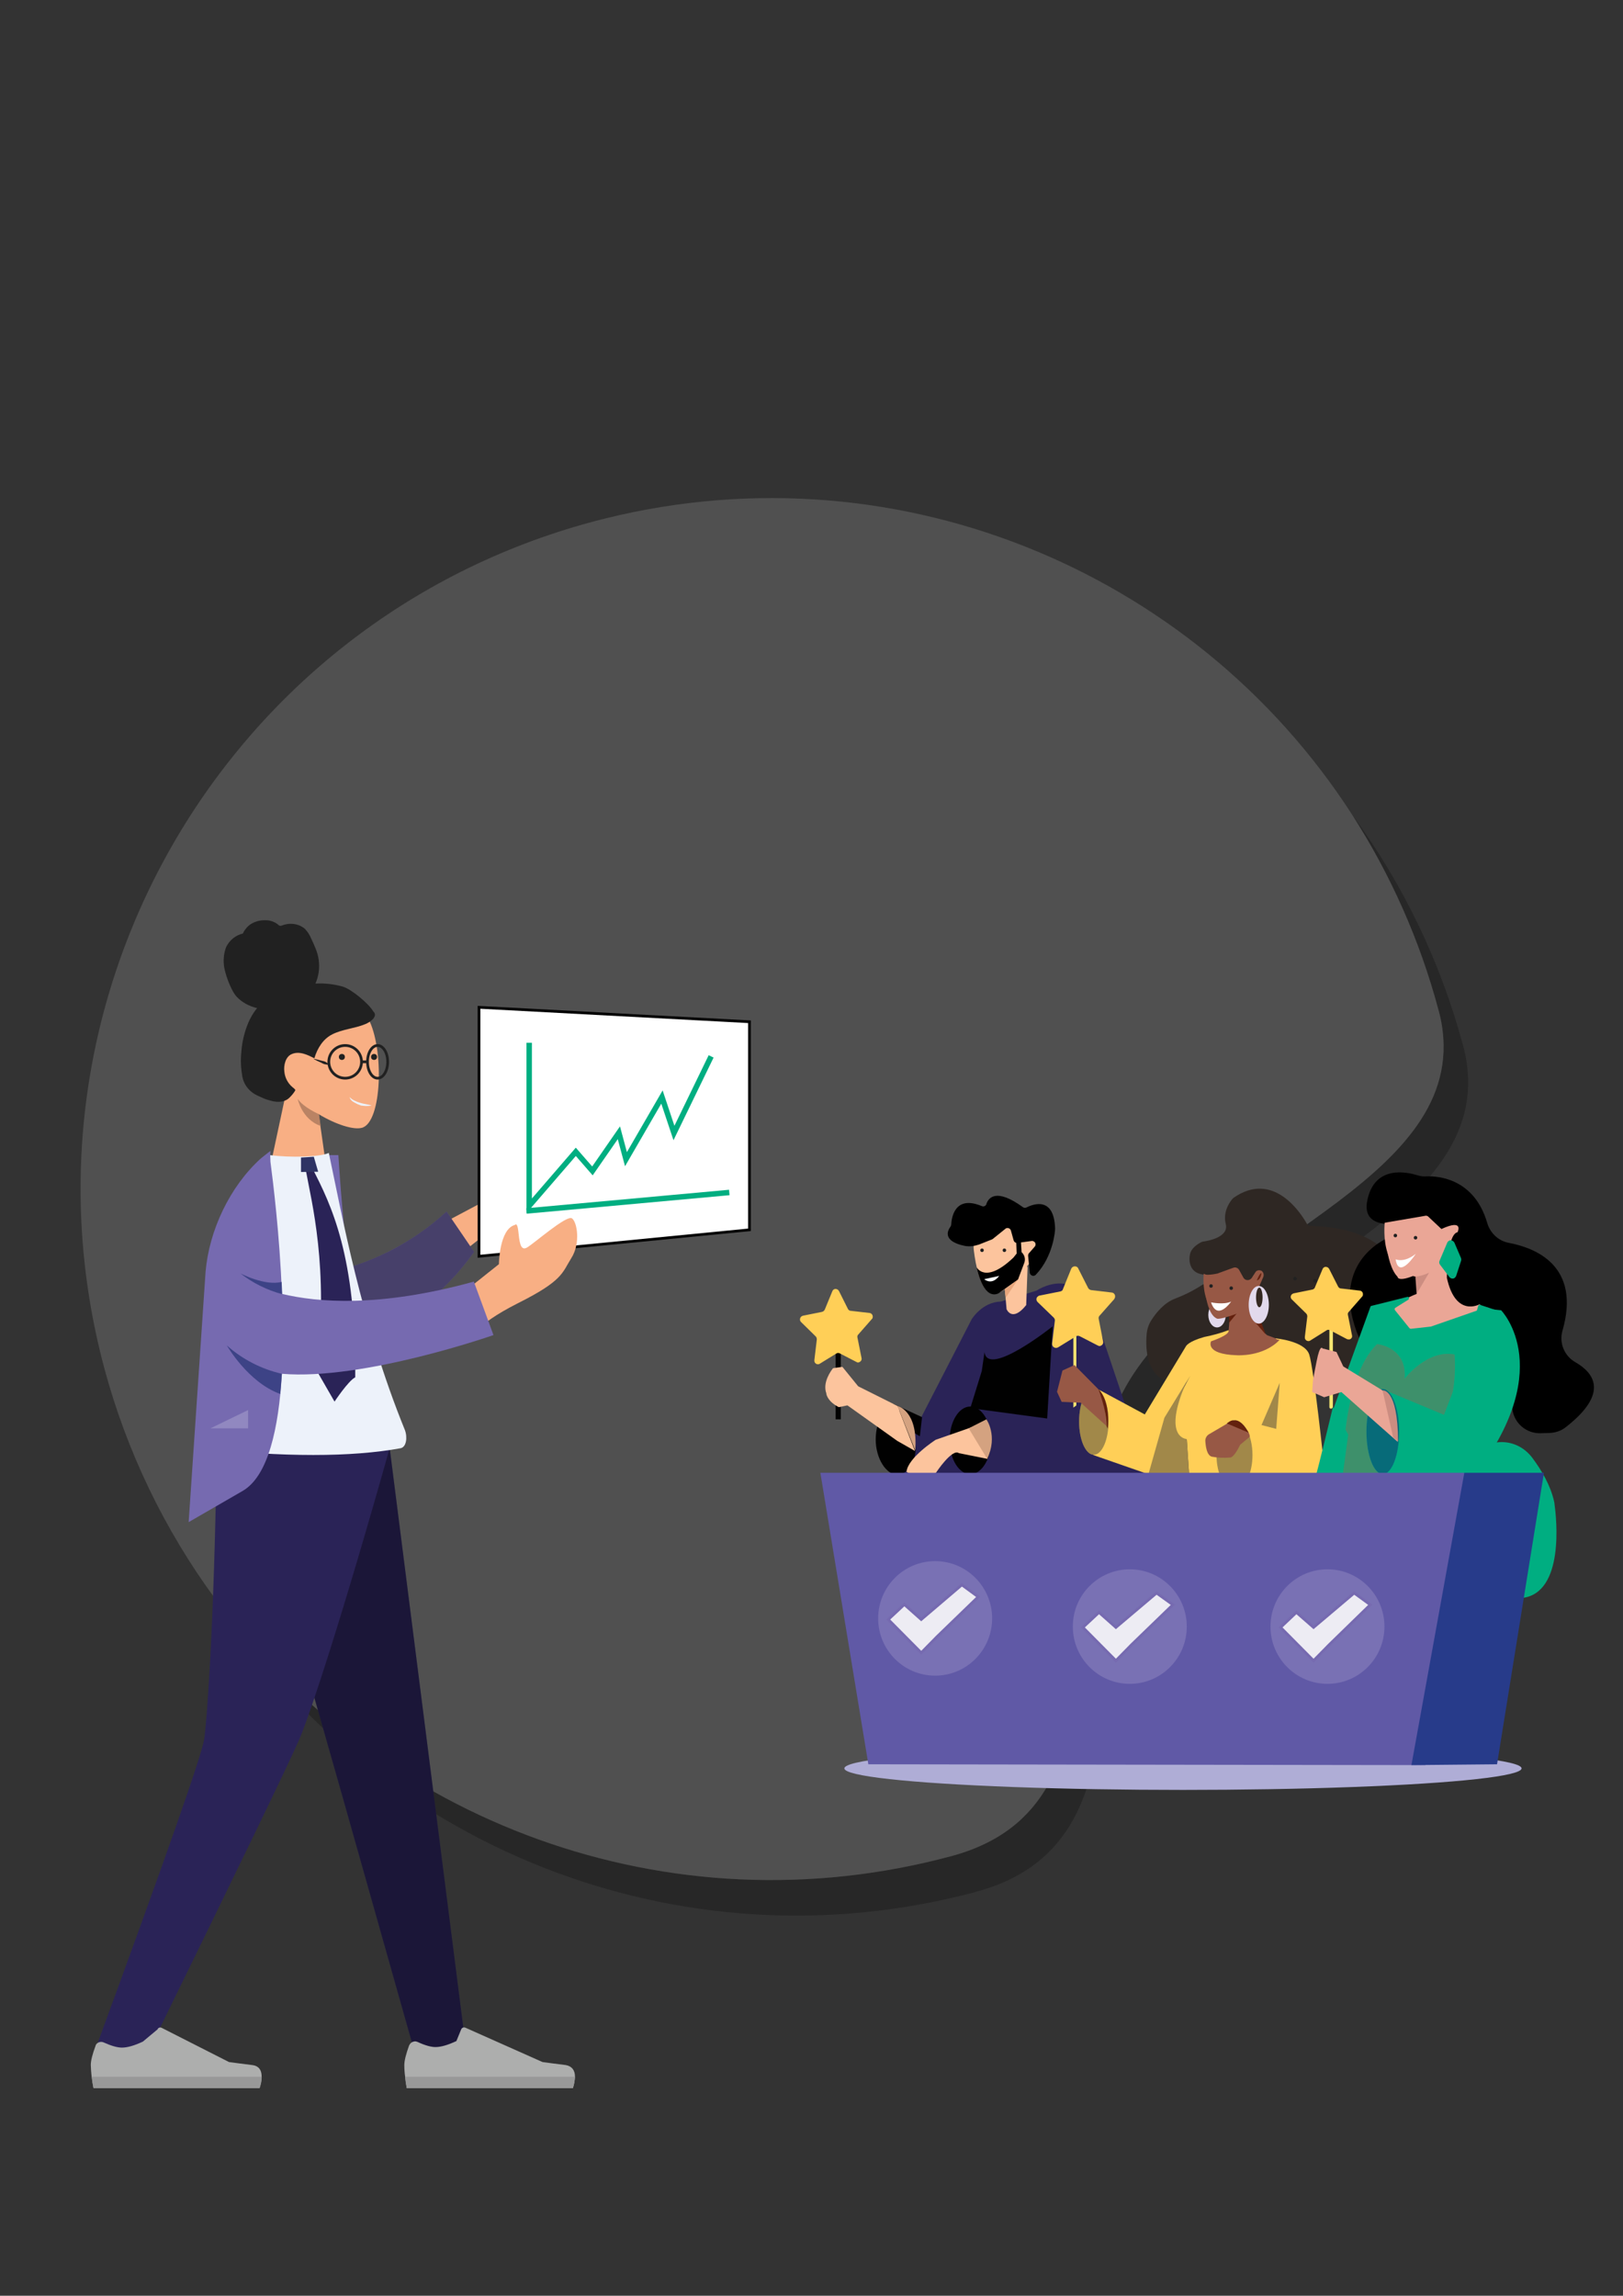 <?xml version="1.0" encoding="utf-8"?>
<!-- Generator: Adobe Illustrator 23.0.1, SVG Export Plug-In . SVG Version: 6.00 Build 0)  -->
<svg version="1.1" id="Layer_1" xmlns="http://www.w3.org/2000/svg" xmlns:xlink="http://www.w3.org/1999/xlink" x="0px" y="0px"
	 viewBox="0 0 595.3 841.9" style="enable-background:new 0 0 595.3 841.9;" xml:space="preserve">
<rect x="0" y="0" width="595.3" height="841.9" fill="#333333" stroke="none"/>
<style type="text/css">
	.st0{opacity:0.34;}
	.st1{opacity:0.94;}
	.st2{opacity:0.74;fill:#010101;enable-background:new    ;}
	.st3{opacity:0.74;fill:#ADAEAD;enable-background:new    ;}
	.st4{fill:#ADAEAD;fill-opacity:0;}
	.st5{fill-rule:evenodd;clip-rule:evenodd;fill:#F8AF84;}
	.st6{fill:#FFFFFF;stroke:#010101;stroke-miterlimit:10;}
	.st7{fill-rule:evenodd;clip-rule:evenodd;fill:#766AB0;}
	.st8{fill-rule:evenodd;clip-rule:evenodd;fill:#212121;}
	.st9{opacity:0.4;fill-rule:evenodd;clip-rule:evenodd;fill:#010101;enable-background:new    ;}
	.st10{fill-rule:evenodd;clip-rule:evenodd;fill:#2A2357;}
	.st11{opacity:0.36;fill-rule:evenodd;clip-rule:evenodd;fill:#010101;enable-background:new    ;}
	.st12{fill:none;}
	.st13{fill-rule:evenodd;clip-rule:evenodd;fill:#EDF2FA;}
	.st14{fill:#2A2357;}
	.st15{fill:#2E3364;}
	.st16{fill-rule:evenodd;clip-rule:evenodd;fill:#2F3776;}
	.st17{fill-rule:evenodd;clip-rule:evenodd;fill:#FFFFFF;fill-opacity:0.2;}
	.st18{fill-rule:evenodd;clip-rule:evenodd;fill:#BA8364;}
	.st19{fill-rule:evenodd;clip-rule:evenodd;fill:#ADAEAD;}
	.st20{fill-rule:evenodd;clip-rule:evenodd;fill:#989898;}
	.st21{fill-rule:evenodd;clip-rule:evenodd;fill:#3D4386;}
	.st22{fill:none;stroke:#212121;stroke-miterlimit:10;}
	.st23{fill:#212121;}
	.st24{fill:#EDF2FA;}
	.st25{fill:none;stroke:#00AE81;stroke-width:2;stroke-linecap:square;stroke-miterlimit:10;}
	.st26{fill:#00AE81;}
	.st27{fill:#08924F;}
	.st28{fill:#2E2723;}
	.st29{fill:#63210E;}
	.st30{fill:#E2D9EC;}
	.st31{fill:#975845;}
	.st32{fill:#FCC49D;}
	.st33{fill:#212121;stroke:#212121;stroke-width:0.5;stroke-miterlimit:10;}
	.st34{fill:#010101;}
	.st35{fill:#D4A280;}
	.st36{fill:#F4E470;stroke:#010101;stroke-miterlimit:10;}
	.st37{fill:#FFCF57;}
	.st38{fill:#E8A77C;}
	.st39{fill:#FFFFFF;}
	.st40{fill:#342821;}
	.st41{fill:#FFD774;}
	.st42{opacity:0.37;}
	.st43{fill:#F4E470;}
	.st44{fill:#EAA696;}
	.st45{fill:#51BD8D;}
	.st46{opacity:0.24;fill:#010101;enable-background:new    ;}
	.st47{fill:#CC8D81;}
	.st48{fill:#0DBCD4;}
	.st49{opacity:0.43;fill:#010101;enable-background:new    ;}
	.st50{fill:#AFADD6;}
	.st51{fill:#6059A6;}
	.st52{fill:#7971B4;}
	.st53{fill:#EDECF3;stroke:#766AB0;stroke-miterlimit:10;}
	.st54{fill:#273B8A;}
</style>
<g class="st0">
	<g id="Path_484-2" class="st1">
		<path class="st2" d="M495.9,298.7c18.7,25.4,32.5,54.1,40.7,84.6c1.2,4.2,1.8,8.5,1.9,12.9c0.9,54-91.2,76.3-117.7,127.5
			c-31.1,60.1,8.5,150.9-62.9,170.1C248.7,723,137,676.5,79,586.4c60.1,81.5,166.1,122.2,269.8,94.3c71.5-19.2,31.8-110,62.9-170.1
			c26.5-51.2,118.6-73.5,117.8-127.5c-0.1-4.3-0.7-8.7-1.9-12.8C520.8,344.9,510.1,320.8,495.9,298.7z"/>
		<path class="st3" d="M495.9,298.7c14.2,22.1,24.9,46.2,31.7,71.6c1.2,4.2,1.8,8.5,1.9,12.8c0.9,54-91.2,76.3-117.7,127.5
			c-31.1,60.1,8.5,150.9-62.9,170.1C245.1,708.6,139.1,667.9,79,586.4c-18.7-25.4-32.5-54.1-40.7-84.5C2,366.7,82,227.8,217.1,191.4
			C326.2,162.1,437.8,208.6,495.9,298.7z"/>
		<path class="st4" d="M289,297.2h1.4l0,0h0.1l0,0l0,0l0,0l0,0l0,0l0,0l0,0l0,0l0,0l0,0l0,0l0,0l0,0l0,0l0,0l0,0l0,0l0,0l0,0l0,0
			l0,0l0,0l0.1,0.1l0,0c1.3,1.2,2.5,2.6,3.5,4l-1.4,1c-1.5-2-3.2-3.8-5.2-5.3l1.1-1.4L289,297.2z M298.2,309.9
			c0.1,0.4,0.3,0.7,0.4,1.1l0,0l0,0l0,0l0,0l0,0l0,0l0,0l0,0l0,0l0,0l0,0l0,0l0,0l0,0l0,0l0,0l0,0l0,0l0,0l0,0l0,0l0,0l0,0l0,0l0,0
			l0,0l0,0l0,0l0,0l0,0l0,0l0,0l0,0l0,0l0,0l0,0l0,0l0,0l0,0l0,0h0.1l0,0l0,0l0,0h0l0,0l0,0l0,0l0,0l0,0l0,0l0,0l0,0l0,0l0,0l0,0
			l0,0l0,0l0,0l0,0l0,0l0,0l0,0l0,0l0,0l0,0l0,0l0,0l0,0l0,0l0,0l0,0l0,0l0,0l0,0l0,0l0,0l0,0l0,0l0,0l0,0l0,0l0,0l0,0l0,0l0,0l0,0
			l0,0l0,0l0,0l0,0l0,0l0,0l0,0l0,0l0,0l0,0l0,0l0,0l0,0l0,0l0,0l0,0l0,0l0,0l0,0l0,0l0,0l0,0v0l0,0l0,0l0,0v0.1l0,0l0,0l0,0l0,0
			l0,0c0.1,0.5,0.2,0.9,0.3,1.4l0,0l0,0l0,0l0,0l0,0v0.1l0,0v0.1l0,0l0,0l0,0l0,0l0,0l0,0l0,0v0l0,0l0,0l0,0l0,0l0,0l0,0l0,0l0,0
			l0,0l0,0l0,0l0,0l0,0l0,0l0,0l0,0l0,0l0,0l0,0l0,0l0,0l0,0l0,0l0,0l0,0l0,0l0,0l0,0l0,0l0,0l0,0l0,0l0,0l0,0l0,0l0,0l0,0l0,0l0,0
			l0,0l0,0l0,0l0,0l0,0l0,0l0,0l0,0l0,0l0,0l0,0l0,0l0,0l0,0l0,0l0,0l0,0l0,0l0,0l0,0l0,0l0,0l0,0l0,0l0,0l0,0l0,0l0,0l0,0l0,0l0,0
			l0,0l0,0l0,0l0,0l0,0l0,0l0,0l0,0l0,0v0l0,0c0,0.2,0.1,0.5,0.1,0.8l-1.8,0.1c-0.2-2.5-0.7-4.9-1.6-7.2L298.2,309.9z M299.4,325.5
			L299.4,325.5L299.4,325.5L299.4,325.5L299.4,325.5L299.4,325.5L299.4,325.5L299.4,325.5L299.4,325.5L299.4,325.5L299.4,325.5
			L299.4,325.5L299.4,325.5L299.4,325.5L299.4,325.5L299.4,325.5L299.4,325.5L299.4,325.5L299.4,325.5L299.4,325.5L299.4,325.5
			L299.4,325.5L299.4,325.5L299.4,325.5L299.4,325.5L299.4,325.5L299.4,325.5L299.4,325.5L299.4,325.5L299.4,325.5L299.4,325.5
			L299.4,325.5L299.4,325.5L299.4,325.5L299.4,325.5L299.4,325.5L299.4,325.5L299.4,325.5L299.4,325.5L299.4,325.5L299.4,325.5
			L299.4,325.5L299.4,325.5L299.4,325.5L299.4,325.5L299.4,325.5L299.4,325.5L299.4,325.5L299.4,325.5L299.4,325.5L299.4,325.5
			L299.4,325.5L299.4,325.5L299.4,325.5L299.4,325.5L299.4,325.5L299.4,325.5L299.4,325.5L299.4,325.5L299.4,325.5L299.4,325.5
			L299.4,325.5L299.4,325.5L299.4,325.5L299.4,325.5L299.4,325.5L299.4,325.5L299.4,325.5L299.4,325.5L299.4,325.5L299.4,325.5
			L299.4,325.5L299.4,325.5L299.4,325.5L299.4,325.5L299.4,325.5L299.4,325.5L299.4,325.5L299.4,325.5L299.4,325.5L299.4,325.5
			L299.4,325.5L299.4,325.5L299.4,325.5L299.4,325.5L299.4,325.5L299.4,325.5L299.4,325.5L299.4,325.5L299.4,325.5L299.4,325.5
			L299.4,325.5L299.4,325.5L299.4,325.5L299.4,325.5L299.4,325.5L299.4,325.5L299.4,325.5L299.4,325.5L299.4,325.5L299.4,325.5
			L299.4,325.5L299.4,325.5L299.4,325.5L299.4,325.5L299.4,325.5L299.4,325.5L299.4,325.5L299.4,325.5L299.4,325.5L299.4,325.5
			L299.4,325.5L299.4,325.5L299.4,325.5L299.4,325.5L299.4,325.5L299.4,325.5L299.4,325.5L299.4,325.5L299.4,325.5L299.4,325.5
			L299.4,325.5L299.4,325.5L299.4,325.5L299.4,325.5L299.4,325.5L299.4,325.5L299.4,325.5L299.4,325.5L299.4,325.5L299.4,325.5
			L299.4,325.5L299.4,325.5L299.4,325.5L299.4,325.5L299.4,325.5L299.4,325.5L299.4,325.5L299.4,325.5L299.4,325.5L299.4,325.5
			L299.4,325.5L299.4,325.5L299.4,325.5L299.4,325.5L299.4,325.5L299.4,325.5L299.4,325.5L299.4,325.5L299.4,325.5L299.4,325.5
			L299.4,325.5L299.4,325.5L299.4,325.5L299.4,325.5L299.4,325.5L299.4,325.5L299.4,325.5L299.4,325.5L299.4,325.5L299.4,325.5
			L299.4,325.5L299.4,325.5L299.4,325.5L299.4,325.5L299.4,325.5L299.4,325.5L299.4,325.5L299.4,325.5L299.4,325.5L299.4,325.5
			L299.4,325.5L299.4,325.5L299.4,325.5L299.4,325.5L299.4,325.5L299.4,325.5L299.4,325.5L299.4,325.5L299.4,325.5L299.4,325.5
			L299.4,325.5L299.4,325.5L299.4,325.5L299.4,325.5L299.4,325.5L299.4,325.5L299.4,325.5L299.4,325.5L299.4,325.5L299.4,325.5
			L299.4,325.5L299.4,325.5L299.4,325.5L299.4,325.5L299.4,325.5L299.4,325.5L299.4,325.5L299.4,325.5L299.4,325.5L299.4,325.5
			L299.4,325.5L299.4,325.5L299.4,325.5L299.4,325.5L299.4,325.5L299.4,325.5L299.4,325.5L299.4,325.5L299.4,325.5L299.4,325.5
			L299.4,325.5L299.4,325.5L299.4,325.5L299.4,325.5L299.4,325.5L299.4,325.5L299.4,325.5L299.4,325.5L299.4,325.5L299.4,325.5
			l-0.1,0.1l0,0l0,0l0,0h-0.1l0,0H299l0,0l0,0l0,0l0,0l0,0l0,0l0,0l0,0l0,0l0,0l0,0l0,0l0,0l0,0l0,0l0,0l0,0l0,0l0,0l0,0l0,0l0,0
			l0,0l0,0l0,0l0,0l0,0l0,0l0,0l0,0l0,0l0,0l0,0l0,0l0,0l0,0l0,0l0,0l0,0l0,0l0,0l0,0l0,0l0,0l0,0l0,0v0l0,0l0,0l0,0
			c-0.2,0.5-0.4,0.9-0.7,1.4l-1.6-0.8c1.1-2.2,2-4.6,2.4-7L299.4,325.5z M291.2,337.5l0.8,1.6c-1.8,0.9-3.9,0.7-6.1,0.1h-0.4
			c-0.4-0.1-0.8-0.2-1.2-0.4l0.5-1.7C287.1,337.8,289.6,338.4,291.2,337.5L291.2,337.5z M276.9,334.9l-0.3,1.8l-0.4-0.1h-0.1
			c-0.9-0.1-1.8-0.1-2.6,0h-0.4c-1.4,0.3-2.8,0.8-4,1.5l-0.8-1.6c1.5-0.8,3.1-1.4,4.8-1.8C274.4,334.6,275.7,334.6,276.9,334.9
			L276.9,334.9z M261.5,340.9l0.9,1.5c-0.5,0.3-1.1,0.6-1.6,0.8l0,0l-0.1,0h-0.8l0,0h-0.2h0l0,0h-0.1l0,0h-0.1l0,0l-0.2,0.1l0,0
			c-1.4,0.4-2.9,0.2-4.2-0.5l0.8-1.6C257.3,342.6,259,342.3,261.5,340.9L261.5,340.9z M246.6,330.5c1,2.3,2.3,4.4,3.8,6.3L249,338
			c-0.7-0.9-1.4-1.8-2-2.8l0,0c0-0.1-0.1-0.1-0.1-0.2l0,0v-0.1l0,0l0,0l0,0l0,0l0,0l0,0l0,0l0,0l0,0l0,0l0,0l0,0l0,0l0,0l0,0l0,0
			l0,0l0,0l0,0l0,0l0,0l0,0l0,0l0,0l0,0l0,0l0,0l0,0l0,0l0,0l0,0l0,0l0,0l0,0l0,0v0l0,0l0,0l0,0l0,0l0,0l0,0l0,0l0,0l0,0l0,0l0,0
			l0,0l0,0l0,0l0,0l0,0l0,0l0,0l0,0l0,0l0,0l0,0l0,0l0,0l0,0l0,0l0,0l0,0l0,0l0,0l0,0l0,0l0,0l0,0l0,0l0,0l0,0l0,0l0,0l0,0l0,0l0,0
			l0,0l0,0l0,0l0,0l0,0l0,0l0,0l0,0l0,0l0,0l0,0l0,0l0,0l0,0l0,0l0,0l0,0l0,0l0,0l0,0l0,0l0,0l0,0l0,0l0,0l0,0l0,0l0,0l0,0l0,0l0,0
			l0,0h-0.1l0,0h0l0,0h-0.2l0,0l0,0l0,0l0,0l0,0l0,0l0,0l0,0l0,0l0,0l0,0l0,0l0,0l0,0l0,0l0,0l0,0l0,0l0,0l0,0l0,0l0,0l0,0l0,0l0,0
			l0,0l0,0l0,0l0,0l0,0c-0.1-0.2-0.2-0.5-0.3-0.7L246.6,330.5z M244.7,316c-0.4,2.5-0.4,5-0.1,7.4l-1.8,0.2
			c-0.3-2.6-0.3-5.3,0.1-7.9L244.7,316z M249.3,301.4l1.3,1.1c-0.2,0.2-0.4,0.5-0.6,0.7c-1.3,1.7-2.4,3.5-3.3,5.5l-1.6-0.7
			c0.2-0.5,0.5-1.1,0.8-1.6l0,0v-0.1l0,0v-0.1l0,0v-0.1l0,0v-0.1l0,0v0l0,0l0,0l0,0l0,0l0,0l0,0l0,0l0,0l0,0l0,0l0,0l0,0h0.2l0,0
			l0,0l0,0h0.2l0,0l0,0l0,0h0.1l0,0l0,0l0,0l0,0l0,0l0,0l0,0l0,0l0,0l0,0l0,0l0,0l0,0l0,0l0,0l0,0l0,0h0.1l0,0l0,0l0,0l0,0l0,0l0,0
			l0,0l0,0l0,0l0,0l0,0l0,0l0,0l0,0l0,0l0,0l0,0l0,0l0,0l0,0l0,0l0,0l0,0h1.2l0,0l0,0l0,0l0,0l0,0l0,0l0,0h0.1l0,0l0,0l0,0l0,0l0,0
			h0.2l0,0l0,0l0,0h0.1l0,0h0.2l0,0h0.1l0,0h0.1l0,0l0,0l0,0h0.2l0,0h0.2l0,0l0,0l0,0l0,0L249.3,301.4z M262.3,292.7l0.6,1.7
			c-2.4,0.8-4.6,1.9-6.6,3.3l-1-1.5c0.5-0.4,1.1-0.7,1.6-1l0,0l0,0l0,0l0,0l0,0l0,0h1l0,0h0l0,0l0,0l0,0l0,0l0,0l0,0l0,0l0,0l0,0
			l0,0h0.1l0,0h0.1l0,0c0.6-0.3,1.2-0.6,1.9-0.9l0,0l0.2-0.1l0,0l0,0l0,0h0.1h0.1l0,0h0.1l0,0h1.4l0,0l0,0L262.3,292.7z M277.9,292
			l-0.4,1.8c-2.4-0.6-4.9-0.8-7.4-0.7l-0.1-1.8c0.6,0,1.2,0,1.8,0h6.1L277.9,292z M289,297.3l-1.1,1.4c-1.1-0.9-2.3-1.6-3.5-2.3
			l0.9-1.5c1,0.6,1.9,1.2,2.9,1.8l0,0l0,0l0,0l0,0l0,0l0,0l0,0l0,0l0,0l0,0l0,0l0,0h0l0,0l0,0l0,0h0.6L289,297.3z"/>
	</g>
</g>
<path class="st5" d="M139,461l37.2-19.7c0,0,15.6-15.1,19.7-15.8s4.2,0.4,1.8,4.2c-2.4,3.8-7.2,10.9-5.4,12.4s6.5,0.2,7,2.6
	c0.5,2.4-7.5,4.8-20.3,7.2l-29,22.7L139,461z"/>
<path class="st6" d="M274.9,451l-99.2,9.7v-91.3l99.2,5.3V451z"/>
<path class="st7" d="M119.6,423.6h4.5c0,0,2.5,39.6,4.6,41.3l-4.2-0.3C124.6,464.6,118.9,425.8,119.6,423.6z"/>
<g id="Head">
	<path class="st5" d="M105.3,398.9c-4.6-5.4-7.7-12-7.2-19.4c1.5-21.3,31.2-16.7,37-5.9c5.8,10.8,5.1,38.1-2.4,40
		c-3,0.8-9.3-1.1-15.8-5l4.1,28.7H97.1L105.3,398.9z"/>
</g>
<path id="hair" class="st8" d="M125.7,361.8c-3.3-0.9-6.6-1.3-10-1.1c1.2-2.7,1.6-5.7,1.2-8.7c-0.4-2.9-1.6-5.3-2.8-7.9
	c-0.5-1.2-1.2-2.3-2.1-3.3c-0.9-0.9-2.1-1.5-3.4-1.8c-1.3-0.3-2.6-0.3-3.9,0c-0.6,0.1-1.1,0.4-1.6,0.5c-0.6,0.1-0.9-0.2-1.3-0.6
	c-1.1-0.8-2.4-1.3-3.7-1.4c-1.4-0.1-2.9,0-4.2,0.5c-1.3,0.4-2.6,1.2-3.5,2.3c-0.4,0.5-0.8,1-1.1,1.6c-0.1,0.2-0.1,0.4-0.4,0.5
	c-0.2,0.1-0.5,0.1-0.7,0.2c-2.3,0.8-4.2,2.5-5.3,4.8c-0.7,2-1,4.1-0.8,6.2c0.1,2.6,2.4,9.3,4.6,11.8c2,2.2,4.7,3.6,7.6,4.3
	c-1.8,2.2-3.1,4.7-4,7.4c-1,2.9-1.6,5.9-1.8,9c-0.3,2.9-0.1,5.9,0.4,8.8c0.5,2.6,2.1,4.8,4.3,6.2c1,0.6,2.2,1.1,3.3,1.6
	c1.1,0.5,2.2,0.8,3.4,1.1c2.2,0.5,4.7,0.4,6.4-1.4c0.7-0.7,1.3-1.4,1.8-2.2c0.2-0.3,0.3-0.5,0.1-0.7c-0.3-0.3-0.6-0.6-0.9-0.8
	c-1.7-1.4-2.8-3.5-3-5.7c-0.3-2.3,0.4-5.4,2.6-6.4c2.8-1.3,5.9,0.2,8.4,1.5c1.1-3.7,3.2-7.1,6.6-8.8c3.8-1.9,8.1-2.1,12-3.7
	c1-0.4,2-1,2.8-1.8c0.4-0.4,0.6-0.8,0.8-1.3c0.1-0.6-0.1-1.2-0.6-1.6C135.3,368.1,129,362.8,125.7,361.8z"/>
<path id="Sleeve" class="st7" d="M117.8,467.3c17.2-3.2,33.2-11.2,46-23l10.1,14.8c-10.5,14.8-26.5,28.2-42.2,30.5
	C119.3,491.4,110.4,477.7,117.8,467.3z"/>
<path id="Sleeve-2" class="st9" d="M117.8,467.3c17.2-3.2,33.2-11.2,46-23l10.1,14.8c-10.5,14.8-26.5,28.2-42.2,30.5
	C119.3,491.4,110.4,477.7,117.8,467.3z"/>
<polygon id="Leg" class="st10" points="89.2,530.8 125.3,657.7 151.7,751.2 170.9,751.2 142.9,530.8 "/>
<polygon id="Leg-2" class="st11" points="89.2,530.8 125.3,657.7 151.7,751.2 170.9,751.2 142.9,530.8 "/>
<line id="Leg-3" class="st12" x1="170.9" y1="751.2" x2="142.9" y2="530.8"/>
<path class="st10" d="M79.5,530.8c-0.9,65.4-3.7,101.1-4.6,107c-0.9,5.9-14.2,43.7-39.8,113.4H55c32.7-66.8,51-104.6,54.8-113.4
	c3.8-8.8,15.6-44.4,33.2-107H79.5z"/>
<path id="Shirt" class="st13" d="M72.9,531.1c31.4,3.3,56,3.3,74,0c2.2-0.4,2.6-4.1,1.6-6.7c-16.1-39.5-23.3-80.1-27.9-101.6
	c-3,1.5-14.2,1.8-21.6,0.8C79.1,451.8,76.8,484.4,72.9,531.1z"/>
<path class="st14" d="M112.2,429.3l2.3-1c7,13.6,16.2,32.3,15.8,76.8c-2.5,1.2-7.6,8.9-7.6,8.9l-6.5-11.3
	C120.7,464.7,114.2,440.5,112.2,429.3z"/>
<polygon class="st15" points="110.4,424.5 115.1,424.2 116.7,429.7 110.4,429.8 "/>
<path class="st5" d="M168.3,475.3l14.7-11.7c0,0,0.1-12.9,5.9-14.4c0,0,0.8-1.2,1.2,2.2c0.4,3.4,0.6,7.6,3.2,6.1
	s14.6-12.1,16.5-10.7c1.9,1.4,3.2,9.1-0.2,14.5c-3.4,5.4-3,8.3-19.6,16.6c-16.6,8.4-17.7,13.5-17.7,13.5L168.3,475.3z"/>
<path class="st7" d="M181,489.6c0,0-47.6,16.7-77.6,14.2c-1.2,20-5,37.4-14.3,42.9l-19.9,11.5l6.2-91.8c1.3-15.2,8.9-31.3,20.3-41.6
	c0,0,3.5-2.8,3.5-2.7c-0.1,1.3-0.1,2.7,0,4c0.9,6.9,3.4,26.7,4.2,48.4c13,3.1,35.6,5.1,70.4-4.5L181,489.6z"/>
<path class="st16" d="M99.3,426.2c-0.2-1.4-0.3-2.3-0.4-2.5C99.1,424.5,99.2,425.3,99.3,426.2z"/>
<polygon class="st17" points="77.2,523.8 91,523.8 91,517.1 "/>
<path class="st18" d="M117,408.6c0,0-5.6-2.4-7.8-5.6c0,0,1.5,7.5,8.4,9.9L117,408.6z"/>
<path class="st19" d="M210.9,761.6c-0.1,1.4-0.3,2.9-0.8,4.2h-60.9c-0.3-1.6-0.5-3-0.6-4.2c-0.2-1.4-0.3-2.9-0.3-4.3
	c0-1.6,0.6-4,1.8-7.3l0.1-0.1c0.4-0.8,1.1-1.2,2-1.3c0.3,0,0.6,0.1,0.9,0.2c2.8,1.3,5,1.9,6.6,1.9c2,0,4.5-0.7,7.7-2.2l1.8-4.4l0,0
	c0.2-0.3,0.5-0.6,0.9-0.6c0.2,0,0.4,0,0.6,0.1l28.3,12.6c2.3,0.3,5.1,0.7,8.5,1.1C209.7,757.7,210.9,759.1,210.9,761.6z"/>
<path class="st19" d="M35.1,750.1c-1.2,3.2-1.8,5.6-1.8,7.2c0.1,2.9,0.4,5.7,1,8.5h60.9c1.6-5.2,0.7-8.1-2.7-8.5
	c-3.4-0.4-6.2-0.8-8.5-1.1l-24.8-12.6c-0.5-0.2-1.2,0-1.4,0.6l0,0l-5.4,4.5c-3.2,1.5-5.7,2.2-7.7,2.2c-1.6,0-3.8-0.6-6.7-1.9l0,0
	c-1.1-0.5-2.4,0-2.9,1C35.2,750,35.2,750,35.1,750.1z"/>
<path class="st20" d="M210.9,761.6c-0.1,1.4-0.3,2.9-0.8,4.2h-60.9c-0.3-1.6-0.5-3-0.6-4.2H210.9z"/>
<path class="st20" d="M96,761.6c0,1.4-0.3,2.9-0.8,4.2H34.3c-0.3-1.6-0.5-3-0.6-4.2H96z"/>
<path class="st21" d="M103.5,474.6c-5.6-1.5-10.8-4.1-15.3-7.6c0,0,9,4.7,15.1,3.1L103.5,474.6z"/>
<path class="st21" d="M103.4,503.8c-7.5-1.7-14.5-5.3-20.2-10.4c0,0,7.8,13.6,19.6,17.8L103.4,503.8z"/>
<circle class="st22" cx="126.6" cy="389.4" r="6"/>
<ellipse class="st22" cx="138.5" cy="389.4" rx="3.7" ry="6"/>
<circle class="st23" cx="125.4" cy="387.6" r="1.1"/>
<circle class="st23" cx="137.2" cy="387.6" r="1.1"/>
<path class="st23" d="M120.7,390.4c-0.5,0.1-1,0-1.5-0.1c-0.5-0.1-0.9-0.3-1.4-0.6c-0.9-0.4-1.8-0.8-2.7-1.3v-0.1
	c1,0.2,1.9,0.4,2.9,0.7c0.5,0.1,1,0.2,1.4,0.4C119.9,389.7,120.3,390,120.7,390.4L120.7,390.4z"/>
<line class="st22" x1="132.6" y1="389.4" x2="134.8" y2="389.4"/>
<path class="st24" d="M128.2,402.3c0.5,0.5,1.1,1,1.8,1.3c0.6,0.3,1.3,0.6,2,0.8c0.7,0.2,1.4,0.4,2.1,0.5s1.4,0.3,2.2,0.5
	c-0.7,0.2-1.5,0.2-2.2,0.2c-0.4,0-0.8-0.1-1.1-0.1s-0.8-0.1-1.1-0.3c-0.7-0.2-1.4-0.6-2.1-1C128.9,403.7,128.4,403.1,128.2,402.3z"
	/>
<path class="st25" d="M194.1,383.4v58.8l17.1-19.8l6.1,7l9.7-14l2.6,9.7l13.2-22.8l4.4,13.2l13.2-27.2"/>
<path class="st25" d="M194.1,444l72.4-6.6"/>
<path class="st26" d="M562.1,534.7c3.5,4.7,6.6,10.1,7.9,15.8c0.1,0.4,0.2,0.9,0.2,1.3c0.7,4.9,3.7,32.3-11.8,34.2l0,0l-15.9-6.1
	c-3.3-1.3-6.1-3.8-7.7-6.9l-4.4-8.3c-2.8-5.2-2.6-11.5,0.5-16.5l7.9-12.5C544.3,527,556,526.5,562.1,534.7z"/>
<polygon class="st27" points="530.6,522.3 507,517.1 507.8,539.3 509.8,539 534.9,540.8 "/>
<path d="M523,446.5c0,0-24.9,8.6-21.4-6.7c2.8-12.4,14.1-10.1,18.3-8.8c1,0.3,2.1,0.5,3.2,0.4c4.6-0.2,17.7,0.9,22.4,17.1
	c1.1,3.7,4.1,6.6,8,7.3c9.9,1.9,26.4,8.5,19.6,32.2c-1.3,4.5,0.7,9.3,4.8,11.6c6.6,3.8,12.5,11.2-3.5,23.7c-1.7,1.4-3.8,2.1-6,2.2
	l-3.4,0.1c-5,0.1-9.3-3.4-10.2-8.3l-5-25.9c-1-5.5-6.2-9.1-11.7-8.2l0,0c-5.6,0.9-10.8-2.8-11.7-8.4c0-0.2-0.1-0.5-0.1-0.7
	l-2.9-28.2L523,446.5z"/>
<path class="st28" d="M443.3,471c-0.8-0.3-1.7-0.2-2.5,0.3c-3.1,2-6.3,3.6-9.7,4.9c-4.1,1.5-7.1,5.3-8.7,7.8c-1,1.5-1.6,3.2-1.8,5
	c-0.4,4.4-0.4,12.9,5.3,16.5c0.5,0.3,1,0.5,1.6,0.5h0.4c1,0,1.9-0.5,2.4-1.3l7.7-11.4c0.4-0.5,0.9-0.9,1.5-1.1l10.9-3.7
	c0.2-0.1,0.4-0.1,0.6-0.3l0,0c0.9-0.5,1.4-1.5,1.4-2.5V476c0-1.3-0.8-2.4-2-2.8L443.3,471z"/>
<polygon class="st29" points="450.9,485.4 450.7,481.2 455.6,479 455.3,480.3 "/>
<ellipse class="st30" cx="446.4" cy="482.2" rx="3.2" ry="4.6"/>
<path class="st31" d="M441.5,467.1c0,0-2,20.3,13.8,12.5l-4.4,5.4l-0.3,3.4l-9.7,2.7l14.1,15.6l18.8-15.9c0,0-11.8-3-9.8-5.8
	l-3.4-12.2l2.4-1.4c0,0,4.7-6.8-1.3-7.1c0,0-4.7,9.8-6,2c0,0,0.3-5.1-2.4-3C453.3,463.4,451.9,465.8,441.5,467.1z"/>
<path class="st28" d="M441.4,455.3c-0.2,0-0.3,0.1-0.5,0.1c-0.9,0.4-4.2,2.1-4.5,5c0,0-1.9,9.3,10.3,6.6l0.2-0.1l5.5-2
	c0.8-0.3,1.7,0.1,2.1,0.8l1.6,2.9c0.5,0.8,1.6,1.1,2.4,0.6c0.2-0.1,0.4-0.3,0.6-0.5l1.3-2.1c0.5-0.8,1.6-1,2.4-0.5
	c0.1,0,0.1,0.1,0.2,0.2l0,0c0.5,0.5,0.6,1.3,0.4,1.9l-1.6,3.7c-0.1,0.1-0.1,0.3-0.1,0.4l-1.1,7.8c0,0.3,0,0.6,0.1,0.9l3.2,7.7
	c0.2,0.4,0.6,0.8,1,1l6.8,2.5c0.4,0.2,0.8,0.5,1,0.9l7.9,17.3c0.3,0.7,1,1.1,1.7,1c6.6-0.5,38.3-4.6,32.1-39.1c0-0.1,0-0.2,0-0.2
	c-0.1-1.7-1.4-21.8-33.6-22.5c-0.6,0-1.2-0.3-1.5-0.9c-2.2-3.9-12.3-19.6-26.9-9.4c-0.1,0.1-0.2,0.2-0.3,0.3
	c-0.7,0.8-3.7,4.5-2.5,9.3C450.8,453.8,442.8,455.1,441.4,455.3z"/>
<path class="st31" d="M441.5,467.1c0,0,0.1,14.8,5,16.5c0,0,1.5,0.4,8.8-2.5l2.1-7.2L441.5,467.1z"/>
<path class="st29" d="M461,469.5c0,0,1-2.6,1.7-2.6C462.7,466.8,462.4,469.5,461,469.5z"/>
<path class="st32" d="M358.6,453c-1.2,1.6-1.7,3.6-1.4,5.6c0.6,5,2.3,14.2,6.1,15.5c0,0,2.5,2.5,8.9-5l4.9-5.2
	c0.8-0.9,1.5-1.9,1.8-3.1l0.8-2.6c1.1-3.6-0.5-7.4-3.7-9.2l-2-1.1c-1.3-0.7-2.8-1-4.3-0.9l-3.5,0.3c-2.3,0.2-4.3,1.3-5.7,3.2
	L358.6,453z"/>
<circle class="st33" cx="368.4" cy="458.5" r="0.4"/>
<circle class="st33" cx="360.2" cy="458.5" r="0.4"/>
<circle class="st33" cx="512" cy="454.4" r="0.4"/>
<circle class="st33" cx="511.8" cy="453.1" r="0.4"/>
<circle class="st33" cx="519.2" cy="453.9" r="0.4"/>
<circle class="st33" cx="475" cy="468.9" r="0.4"/>
<circle class="st33" cx="482.3" cy="469.7" r="0.4"/>
<circle class="st33" cx="512" cy="453.6" r="0.4"/>
<circle class="st33" cx="512" cy="454.4" r="0.4"/>
<circle class="st33" cx="519.3" cy="455.2" r="0.4"/>
<circle class="st33" cx="512" cy="453.6" r="0.4"/>
<path class="st33" d="M519.3,454c0.2,0,0.4,0.2,0.4,0.4c0,0.2-0.2,0.4-0.4,0.4c0,0,0,0,0,0"/>
<path class="st14" d="M356.4,483.8c0,0,3.8-6.3,10.7-6.5l13.1-4c0,0,14.2-9.8,21.3,8.5l19.9,59.2l-40.1-0.1l-51.3,0.1l2.1-17.8
	l4.7-1.3L356.4,483.8z"/>
<path d="M353.9,456.9c-3.5-0.7-8.5-2.6-5.2-7.2c0.1-0.2,0.2-0.4,0.2-0.6c0.1-1.9,0.9-11.1,11.2-6.8c0.7,0.3,1.4,0,1.7-0.7
	c0,0,0-0.1,0-0.1c0.8-2.3,3.6-5.9,13.4,1.2c0.4,0.3,0.9,0.3,1.3,0.1c2.4-1.2,10.1-4.2,10.5,7.7v0.1c0,0.9-0.7,10.2-7.1,16.9
	c-0.5,0.5-1.3,0.5-1.8,0c-0.2-0.2-0.4-0.5-0.4-0.8l-0.6-6.2c0-0.3,0.1-0.7,0.3-0.9l2.1-2.4c0.5-0.5,0.4-1.4-0.1-1.8
	c-0.3-0.2-0.7-0.4-1-0.3l-5.2,0.7c-0.6,0.1-1.2-0.3-1.4-0.9l-1-3.6c-0.2-0.7-0.9-1.1-1.6-0.9c-0.2,0-0.3,0.1-0.4,0.2l-4.6,3.7
	c-0.1,0.1-0.2,0.1-0.3,0.2l-4.8,1.9C357.3,457,355.6,457.2,353.9,456.9z"/>
<path class="st34" d="M360.1,502.8l-4.2,13.6l28.2,3.8l2-33.8c0,0-23.7,18.9-25,9.5L360.1,502.8z"/>
<ellipse class="st34" cx="355.9" cy="528.2" rx="7.6" ry="12.4"/>
<polygon class="st34" points="338.2,519.7 327.6,514.8 329.1,522 337.4,526.7 "/>
<path class="st34" d="M335.7,529.5c0.8,5.7-2.5,11.3-6.6,11.3s-7.9-6-7.9-12.9c0-6.9,3.5-13.3,7.6-12.4
	C333.3,516.4,334.9,523.8,335.7,529.5z"/>
<path class="st32" d="M361.8,521.5l-18.6,6.5c0,0-10.3,6.6-10.7,11.8c3.4,1.7,7.3,1.8,10.8,0.3c0,0,5.9-9,8.4-7.2l10.5,2.1
	L361.8,521.5z"/>
<path class="st35" d="M361.8,520.5c0,0,4.3,6,0.3,14.5l-6.8-11.2L361.8,520.5z"/>
<rect x="307" y="494.9" class="st36" width="0.9" height="25.1"/>
<path class="st32" d="M329.2,515.6l-14.4-7.2c0,0-0.1-0.1-0.1-0.1l-5.6-6.9c-0.1-0.1-0.2-0.2-0.4-0.1l-2.9,0.4
	c-0.1,0-0.2,0.1-0.3,0.1c-0.6,0.8-3.9,5.1-2.4,9.2c0,0.1,0,0.1,0,0.2c0.1,0.4,0.6,2.8,4.5,4.8c0.1,0,0.2,0,0.3,0l2.8-0.6
	c0.1,0,0.2,0,0.3,0.1l18.1,12.9h0l6.5,3.7l-5.7-14.7C330,517.2,329.3,515.7,329.2,515.6z"/>
<path class="st35" d="M329.2,515.6c0,0,7.6,1.6,6.5,16.3L329.2,515.6z"/>
<path class="st37" d="M314.2,499.5l-6.2-3.2c-0.4-0.2-0.9-0.2-1.3,0.1l-6,3.7c-0.6,0.4-1.4,0.2-1.8-0.4c-0.2-0.3-0.2-0.6-0.2-0.9
	l0.9-7.6c0-0.4-0.1-0.8-0.4-1.1l-5.4-5.3c-0.5-0.5-0.5-1.3,0-1.9c0.2-0.2,0.4-0.3,0.7-0.4l7-1.4c0.4-0.1,0.8-0.4,1-0.8l2.8-6.8
	c0.3-0.7,1-1,1.7-0.7c0.3,0.1,0.5,0.3,0.7,0.6l3.3,6.6c0.2,0.4,0.6,0.7,1,0.7l7,0.8c0.7,0.1,1.2,0.8,1.1,1.5c0,0.3-0.1,0.5-0.3,0.7
	l-5,5.7c-0.3,0.3-0.4,0.7-0.3,1.1l1.5,7.5c0.2,0.7-0.3,1.4-1,1.6C314.8,499.7,314.5,499.7,314.2,499.5z"/>
<path class="st32" d="M368.5,472.1l0.7,8c0,0,2,5,7.2-1.5l0.5-13.7l-0.4-1.6L368.5,472.1z"/>
<path class="st38" d="M368.5,472.8c2-1.3,3.8-2.7,5.4-4.4l-5,7.5L368.5,472.8z"/>
<path d="M358.2,464.7c0,0,3.1,6.4,13.5-3.5l1.2-1.5l-0.2-5.3l1.7-0.1l0.3,4.9l0,0c1.1,1,1.5,2.5,1,3.9l-2.3,6.1l-6.6,4.7
	C366.8,474,361.3,478.5,358.2,464.7z"/>
<path class="st39" d="M361,469.1c0,0,2.7,2.5,5.5-1.2C366.5,467.9,362,468.9,361,469.1z"/>
<path class="st29" d="M459.8,484.2l4.2,4.9c0,0,0.1,0.1,0.1,0c0,0,0.1-0.1,0-0.1l-1.8-4.9L459.8,484.2z"/>
<path class="st39" d="M444.2,477.6c0,0,4.7,1,7.4-0.3C451.6,477.2,446.6,484.7,444.2,477.6z"/>
<ellipse class="st30" cx="461.7" cy="478.5" rx="3.7" ry="6.9"/>
<ellipse class="st40" cx="461.9" cy="475.8" rx="1.2" ry="3.6"/>
<path class="st37" d="M450.6,487.8c0,0,1.3,1.4-6.4,4.1c0,0-2.4,4.7,9.4,5.1c0,0,9.8,0.7,15.8-5.7c-0.6,0.1-1.2-0.1-1.6-0.5
	c0,0,10.7,0.9,12.4,5.9c1.7,5.1,5.4,40.3,5.4,40.3s0.3,6.4-19.5,7.4l-13.1,2c0,0-3.4-21-3-19.6c0.3,1.4-2.4,14.3-2.4,14.3l-11.4,0.2
	l-0.9-13.4c0,0-12.4,1,1.3-23.4l-9.4,15.6l-5.5,20.7l-20.7-7.2l2-24l16.9,9.1l15.1-25c0,0,0.7-1.7,6.7-3.4
	C444.7,489.7,447.7,488.9,450.6,487.8z"/>
<ellipse class="st41" cx="452.8" cy="533.6" rx="6.6" ry="12.7"/>
<polygon class="st41" points="469.4,507.1 462.7,522.6 468.1,524 "/>
<path class="st41" d="M421.1,541.1l15.1-0.1l-1-13.3c0,0-9.1-0.3,0-21l-8.1,13.2L421.1,541.1z"/>
<ellipse class="st41" cx="401.2" cy="521.3" rx="5.4" ry="12.2"/>
<ellipse class="st42" cx="452.8" cy="533.6" rx="6.6" ry="12.7"/>
<polygon class="st42" points="469.4,507.1 462.7,522.6 468.1,524 "/>
<path class="st42" d="M421.1,541.1l15.1-0.1l-1-13.3c0,0-9.1-0.3,0-21l-8.1,13.2L421.1,541.1z"/>
<ellipse class="st42" cx="401.2" cy="521.3" rx="5.4" ry="12.2"/>
<polygon class="st43" points="394.8,515.4 393.7,516.2 393.7,488.3 394.8,487.5 "/>
<path class="st31" d="M450.9,521.6l-7.5,4.4c-0.8,0.5-1.3,1.4-1.3,2.3c0.1,2,0.5,5.4,2.4,5.9c2.2,0.4,4.5,0.5,6.7,0.3
	c0,0,1.3,0.3,3.7-4.7l3.5-2.9C458.5,526.8,458.3,522.6,450.9,521.6z"/>
<path class="st29" d="M452.6,520.9c0,0,2.4-0.9,5.4,4.5l-8-3.4C450,522,451.6,520.6,452.6,520.9z"/>
<path class="st31" d="M402.8,509.4l-8.7-8.8l-4.4,2l-2,7.8l1.7,3.7l7,0.3l9.4,8.5C405.8,523,405.5,513.8,402.8,509.4z"/>
<path class="st29" d="M405.9,523l0.4,0.9c0,0,1.3-9.7-3.4-14.5C402.8,509.4,405.9,516.9,405.9,523z"/>
<path class="st37" d="M402.8,493.5l-6.8-3.5c-0.4-0.2-1-0.2-1.4,0.1l-6.5,4c-0.7,0.4-1.6,0.2-2-0.5c-0.2-0.3-0.2-0.6-0.2-0.9l1-8.3
	c0.1-0.4-0.1-0.9-0.4-1.2l-5.9-5.7c-0.6-0.6-0.6-1.5,0-2c0.2-0.2,0.5-0.4,0.8-0.4l7.5-1.5c0.5-0.1,0.9-0.4,1-0.9l3-7.4
	c0.3-0.7,1.1-1.1,1.9-0.8c0.3,0.1,0.6,0.4,0.7,0.7l3.6,7.1c0.2,0.4,0.6,0.7,1.1,0.8l7.6,0.9c0.8,0.1,1.3,0.8,1.2,1.6
	c0,0.3-0.2,0.5-0.3,0.8l-5.4,6.1c-0.3,0.3-0.4,0.8-0.3,1.2l1.6,8.2c0.2,0.8-0.3,1.5-1.1,1.7C403.4,493.7,403.1,493.6,402.8,493.5z"
	/>
<path d="M510.1,453.5c0,0-21,7.5-13.3,32.5c7.6,25,24.4,1.2,24.4,1.2l3.6-19L510.1,453.5z"/>
<path class="st44" d="M507.9,448.4c0,0-2.8,25.2,17.7,15.9l0,0l-5.7,7l-0.3,3.2c0,0-8.2,3.2-8.2,5.4c0,2.2-1.6,9.2,11.7,8.3
	c13.3-1,0.3-1.6,0.3-1.6s12.3,3.6,21.2-5.4c0.6-0.6-1.9-2.9-1.9-2.9s-8.8,5-12-9.7l0,0c0,0,0-16,3.9-16.7l0,0c0,0,2.6-5.1-5.9-1.2
	l0,0l-5-4.7l-0.6-0.2L507.9,448.4z"/>
<path class="st26" d="M489.1,516.6l13.6-37.5c0.1-0.1,0.2-0.2,0.3-0.2l13.2-3.3c0.3-0.1,0.6,0.1,0.6,0.4c0,0.2,0,0.4-0.2,0.6l-4.8,3
	c-0.3,0.2-0.3,0.5-0.2,0.7c0,0,0,0,0,0.1l5.4,6.7c0.1,0.1,0.3,0.2,0.5,0.2l7.2-0.8c0,0,0.1,0,0.1,0l16.7-5.8
	c0.2-0.1,0.3-0.2,0.3-0.4l0.4-1.4c0.1-0.3,0.4-0.4,0.6-0.4c0,0,0,0,0,0l7.9,2.6c0.3,0.1,0.4,0.4,0.4,0.6L539.8,541
	c-0.1,0.3,0.3,0.1,0,0l-47.3-0.9c0,0,0,1.6-0.1,1.6l-2.9-1.3c8.7-0.1,4.2-12.8,2.7-13c-3.2-0.5-2.8-0.8-2.5-6l-1.2,1l0.3-1
	C489.1,521.4,489,516.9,489.1,516.6z"/>
<path class="st45" d="M492.4,540.9c0,0-0.3-35.6,12.7-48c0,0,11.1,1,10.1,12.7c0,0,8.2-10.8,18.3-8.9c0,0,3.5,31.1-20.8,44.4
	L492.4,540.9z"/>
<path class="st46" d="M492.4,540.9c0,0-0.3-35.6,12.7-48c0,0,11.1,1,10.1,12.7c0,0,8.2-10.8,18.3-8.9c0,0,3.5,31.1-20.8,44.4
	L492.4,540.9z"/>
<path class="st47" d="M519.1,467.4l0.5,7.1l6-10.2C525.6,464.3,521.3,466.2,519.1,467.4z"/>
<polygon class="st26" points="507.2,509.5 532.4,520 536.4,540.9 507.2,541.4 "/>
<ellipse class="st48" cx="507.2" cy="525" rx="6" ry="15.6"/>
<ellipse class="st49" cx="507.2" cy="525" rx="6" ry="15.6"/>
<path class="st26" d="M544.6,479.9l6,0.6c0,0,21.9,22.3-12.5,64.1l-10.7-19.9L544.6,479.9z"/>
<path class="st43" d="M488.2,516.6L488.2,516.6c-0.4,0-0.6-0.3-0.6-0.6v-28.2c0-0.2,0.1-0.4,0.3-0.6l1-0.6V516
	C488.8,516.3,488.5,516.6,488.2,516.6z"/>
<path class="st44" d="M507.1,509.9l-14.4-8.8l0,0l-2.5-5.3l-5.1-1.3c0,0-0.9-1.9-2.2,4.8l-1.3,6.7l0,0l-0.3,4.5l0,0l4.4,1.9l6.3-1.9
	l20.7,18.3l-5.3-18.3L507.1,509.9z"/>
<path class="st44" d="M507.9,448.4c0,0,0,15.1,4.7,19.8c0,0-0.1,3.5,13-3.9L507.9,448.4z"/>
<path class="st44" d="M513.1,447.5c0,0,0,15.1,4.7,19.8c0,0-0.1,3.5,13-3.9L513.1,447.5z"/>
<path class="st47" d="M507.1,509.9c0,0,5.6-1.1,5.7,18.7l-1.8-1.5L507.1,509.9z"/>
<path class="st39" d="M511.9,461.8c0,0,3,1.5,7.4-2C519.3,459.8,513.1,469.5,511.9,461.8z"/>
<path class="st26" d="M530.8,455.8l-2.8,6.6c-0.2,0.5-0.1,1,0.2,1.4l3.4,4.5c0.5,0.6,1.4,0.8,2,0.3c0.2-0.2,0.4-0.4,0.5-0.7l1.8-5.5
	c0.1-0.3,0.1-0.7,0-1l-2.4-5.6c-0.3-0.7-1.1-1.1-1.8-0.9C531.3,455.1,530.9,455.4,530.8,455.8z"/>
<path class="st37" d="M493.9,491l-6.1-3.2c-0.4-0.2-0.9-0.2-1.3,0.1l-5.9,3.7c-0.6,0.4-1.4,0.2-1.8-0.4c-0.2-0.3-0.2-0.6-0.2-0.9
	l0.9-7.5c0-0.4-0.1-0.8-0.4-1.1l-5.3-5.2c-0.5-0.5-0.5-1.3,0-1.8c0.2-0.2,0.4-0.3,0.7-0.4l6.9-1.4c0.4-0.1,0.8-0.4,0.9-0.8l2.8-6.7
	c0.3-0.7,1-1,1.7-0.7c0.3,0.1,0.5,0.3,0.7,0.6l3.3,6.5c0.2,0.4,0.6,0.7,1,0.7l7,0.8c0.7,0.1,1.2,0.7,1.1,1.5c0,0.3-0.1,0.5-0.3,0.7
	l-4.9,5.6c-0.3,0.3-0.4,0.7-0.3,1.1l1.5,7.5c0.2,0.7-0.3,1.4-1,1.5C494.5,491.2,494.2,491.2,493.9,491z"/>
<path class="st26" d="M488.9,516c0,0-5.8,24.1-6.2,24.9s9.8,0,9.8,0l2-14.8L488.9,516z"/>
<ellipse class="st50" cx="433.9" cy="648.5" rx="124.2" ry="7.9"/>
<polygon class="st51" points="300.9,540.1 318.5,647 522.8,647.3 537.1,540.1 "/>
<ellipse class="st52" cx="343" cy="593.5" rx="20.9" ry="21"/>
<polygon class="st53" points="325.8,593.9 331.7,588.4 337.9,593.9 352.8,581.2 358.8,585.6 343.7,600.2 337.9,606.1 "/>
<ellipse class="st52" cx="414.4" cy="596.5" rx="20.9" ry="21"/>
<polygon class="st53" points="397.2,596.8 403.1,591.3 409.3,596.8 424.2,584.2 430.2,588.5 415.1,603.1 409.3,609 "/>
<ellipse class="st52" cx="486.9" cy="596.5" rx="20.9" ry="21"/>
<polygon class="st53" points="469.7,596.8 475.5,591.3 481.8,596.8 496.7,584.2 502.6,588.5 487.6,603.1 481.8,609 "/>
<polygon class="st54" points="566.3,540.1 537.1,540.1 517.7,647.3 549.1,647 "/>
<circle class="st33" cx="511.8" cy="453.1" r="0.4"/>
<circle class="st33" cx="519.2" cy="453.9" r="0.4"/>
<circle class="st33" cx="444.2" cy="471.6" r="0.4"/>
<circle class="st33" cx="451.6" cy="472.4" r="0.4"/>
</svg>
